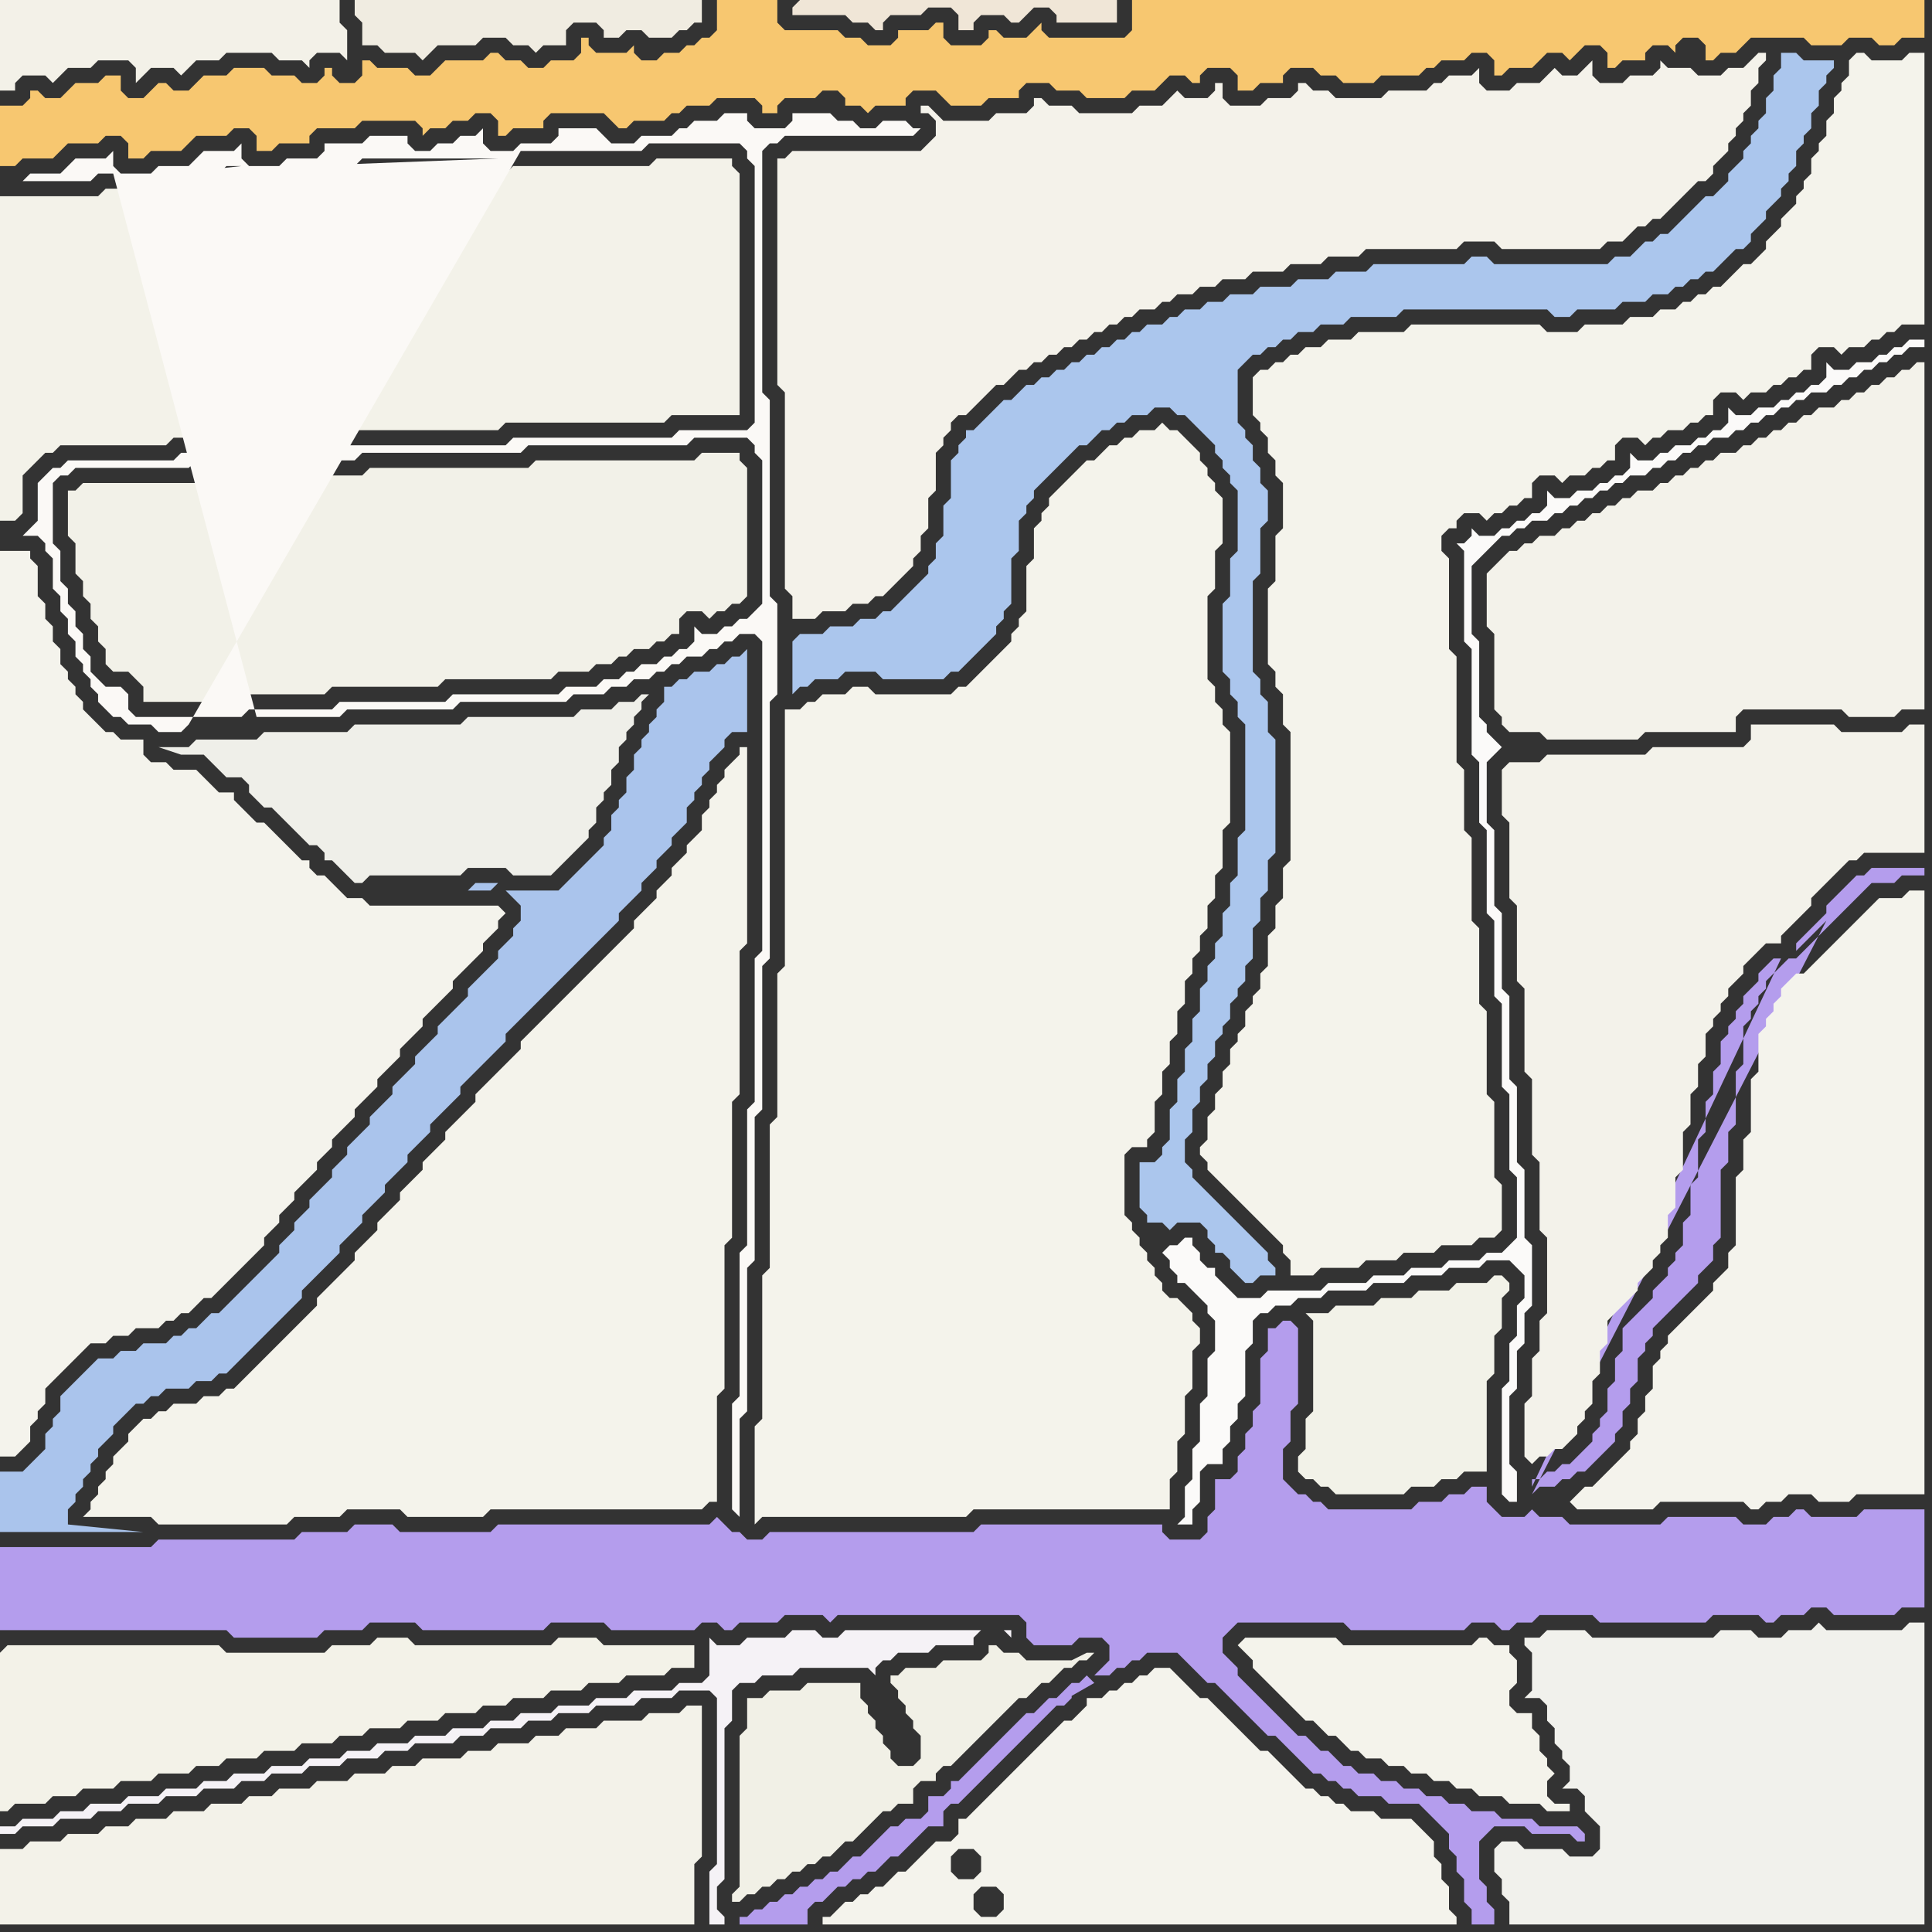 <svg width="256" height="256" xmlns="http://www.w3.org/2000/svg"><rect width="100%" height="100%" fill="#333333" stroke="none"/><script> 
var tempColor;
function hoverPath(evt){
obj = evt.target;
tempColor = obj.getAttribute("fill");
obj.setAttribute("fill","red");
//alert(tempColor);
//obj.setAttribute("stroke","red");}
function recoverPath(evt){
obj = evt.target;
obj.setAttribute("fill", tempColor);
//obj.setAttribute("stroke", tempColor);
}</script><path onmouseover="hoverPath(evt)" onmouseout="recoverPath(evt)" fill="rgb(247,199,112)" d="M  1,14l -1,0 0,8 2,0 1,-1 4,0 1,-1 1,-1 4,0 1,-1 2,0 1,1 0,2 2,0 1,-1 4,0 1,-1 1,-1 4,0 1,-1 2,0 1,1 0,2 2,0 1,-1 4,0 0,-1 1,-1 5,0 1,-1 7,0 1,1 0,1 1,-1 2,0 1,-1 2,0 1,-1 2,0 1,1 0,2 1,0 1,-1 4,0 0,-1 1,-1 7,0 1,1 1,1 1,0 1,-1 4,0 1,-1 1,0 1,-1 3,0 1,-1 5,0 1,1 0,1 2,0 0,-1 1,-1 4,0 1,-1 2,0 1,1 0,1 2,0 1,1 1,-1 4,0 0,-1 1,-1 3,0 1,1 1,1 4,0 1,-1 4,0 0,-1 1,-1 3,0 1,1 3,0 1,1 5,0 1,-1 3,0 1,-1 1,-1 2,0 1,1 1,0 0,-1 1,-1 3,0 1,1 0,2 2,0 1,-1 3,0 0,-1 1,-1 3,0 1,1 2,0 1,1 4,0 1,-1 5,0 1,-1 1,0 1,-1 3,0 1,-1 2,0 1,1 0,2 1,0 1,-1 3,0 1,-1 1,-1 2,0 1,1 1,-1 1,-1 2,0 1,1 0,2 1,0 1,-1 3,0 0,-1 1,-1 2,0 1,1 0,-1 1,-1 2,0 1,1 0,2 1,0 1,-1 2,0 1,-1 1,-1 7,0 1,1 4,0 1,-1 3,0 1,1 2,0 1,-1 3,0 0,-5 -105,0 0,4 -1,1 -10,0 -1,-1 0,-1 -1,1 0,0 -1,1 -3,0 -1,-1 -1,0 0,1 -1,1 -4,0 -1,-1 0,-2 -1,0 -1,1 -4,0 0,1 -1,1 -3,0 -1,-1 -2,0 -1,-1 -7,0 -1,-1 0,-3 -8,0 0,4 -1,1 -1,0 -1,1 -1,0 -1,1 -2,0 -1,1 -2,0 -1,-1 0,-1 -1,1 -4,0 -1,-1 0,-1 -1,0 0,2 -1,1 -3,0 -1,1 -2,0 -1,-1 -2,0 -1,-1 -1,0 -1,1 -5,0 -1,1 -1,1 -2,0 -1,-1 -4,0 -1,-1 -1,0 0,2 -1,1 -2,0 -1,-1 0,-1 -1,0 0,1 -1,1 -2,0 -1,-1 -3,0 -1,-1 -4,0 -1,1 -3,0 -1,1 -1,1 -2,0 -1,-1 -1,0 -1,1 -1,1 -2,0 -1,-1 0,-2 -2,0 -1,1 -3,0 -1,1 -1,1 -2,0 -1,-1 -1,0 0,1 -1,1Z"/>
<path onmouseover="hoverPath(evt)" onmouseout="recoverPath(evt)" fill="rgb(243,242,233)" d="M  0,28l 0,41 2,0 1,-1 0,-5 1,-1 1,-1 1,-1 1,0 1,-1 14,0 1,-1 21,0 1,-1 21,0 1,-1 21,0 1,-1 9,0 0,-32 -1,-1 0,-1 -10,0 -1,1 -18,0 -1,1 -18,0 -1,1 -17,0 -1,1 -16,0 -1,1 -13,0Z"/>
<path onmouseover="hoverPath(evt)" onmouseout="recoverPath(evt)" fill="rgb(170,196,236)" d="M  1,195l -1,0 0,8 19,0 -10,-1 0,-2 1,-1 0,-1 1,-1 0,-1 1,-1 0,-1 1,-1 0,-1 1,-1 1,-1 0,-1 1,-1 1,-1 1,-1 1,0 1,-1 1,0 1,-1 3,0 1,-1 2,0 1,-1 1,0 1,-1 6,-6 1,-1 1,-1 1,-1 0,-1 1,-1 3,-3 1,-1 0,-1 1,-1 1,-1 1,-1 0,-1 1,-1 1,-1 1,-1 0,-1 1,-1 1,-1 1,-1 0,-1 1,-1 1,-1 1,-1 0,-1 1,-1 3,-3 0,-1 6,-6 0,-1 1,-1 1,-1 1,-1 1,-1 1,-1 1,-1 1,-1 1,-1 1,-1 1,-1 1,-1 1,-1 1,-1 1,-1 1,-1 0,-1 1,-1 1,-1 1,-1 0,-1 1,-1 1,-1 0,-1 1,-1 1,-1 0,-1 1,-1 1,-1 0,-2 1,-1 0,-1 1,-1 0,-1 1,-1 0,-1 1,-1 1,-1 0,-1 1,-1 2,0 0,-11 -1,1 -1,0 -1,1 -1,0 -1,1 -2,0 -1,1 -1,0 -1,1 -1,0 0,2 -1,1 0,1 -1,1 0,1 -1,1 0,1 -1,1 0,2 -1,1 0,2 -1,1 0,1 -1,1 0,2 -1,1 0,1 -1,1 -1,1 -3,3 -1,1 -7,0 1,1 1,1 0,2 -1,1 0,1 -1,1 -1,1 0,1 -1,1 -1,1 -1,1 -1,1 0,1 -1,1 -1,1 -1,1 -1,1 0,1 -1,1 -1,1 -1,1 0,1 -1,1 -1,1 -1,1 0,1 -1,1 -1,1 -1,1 0,1 -1,1 -1,1 -1,1 0,1 -1,1 -1,1 0,1 -1,1 -1,1 -1,1 0,1 -1,1 -1,1 0,1 -1,1 -1,1 0,1 -1,1 -1,1 -1,1 -1,1 -1,1 -1,1 -1,1 -1,1 -1,0 -1,1 -1,1 -1,0 -1,1 -1,0 -1,1 -3,0 -1,1 -2,0 -1,1 -2,0 -1,1 -1,1 -1,1 -1,1 -1,1 0,2 -1,1 0,1 -1,1 0,2 -1,1 -1,1 -1,1 -2,0 65,-78 -3,0 -1,1 3,0 1,-1 -65,78Z"/>
<path onmouseover="hoverPath(evt)" onmouseout="recoverPath(evt)" fill="rgb(242,241,232)" d="M  10,65l -1,0 0,6 1,1 0,4 1,1 0,2 1,1 0,2 1,1 0,2 1,1 0,2 1,1 2,0 2,2 0,2 12,0 1,-1 11,0 1,-1 14,0 1,-1 14,0 1,-1 4,0 1,-1 2,0 1,-1 1,0 1,-1 2,0 1,-1 1,0 1,-1 1,0 0,-2 1,-1 2,0 1,1 1,-1 1,0 1,-1 1,0 1,-1 0,-17 -1,-1 0,-1 -5,0 -1,1 -21,0 -1,1 -21,0 -1,1 -21,0 -1,1 -15,0 -1,1Z"/>
<path onmouseover="hoverPath(evt)" onmouseout="recoverPath(evt)" fill="rgb(239,239,233)" d="M  30,98l -4,0 -1,1 -4,0 3,1 3,0 1,1 1,1 1,1 2,0 1,1 0,1 1,1 1,1 1,0 1,1 1,1 1,1 1,1 1,1 1,0 1,1 0,1 1,0 1,1 1,1 1,1 1,0 1,-1 12,0 1,-1 5,0 1,1 5,0 3,-3 1,-1 1,-1 0,-1 1,-1 0,-2 1,-1 0,-1 1,-1 0,-2 1,-1 0,-2 1,-1 0,-1 1,-1 0,-1 1,-1 0,-1 1,-1 -1,0 -1,1 -2,0 -1,1 -4,0 -1,1 -14,0 -1,1 -14,0 -1,1 -11,0 -1,1Z"/>
<path onmouseover="hoverPath(evt)" onmouseout="recoverPath(evt)" fill="rgb(244,243,235)" d="M  106,94l -2,0 0,34 -1,1 0,19 -1,1 0,19 -1,1 0,19 -1,1 0,13 1,-1 27,0 1,-1 26,0 0,-4 1,-1 0,-4 1,-1 0,-5 1,-1 0,-5 1,-1 0,-2 -1,-1 0,-1 -1,-1 -1,-1 -1,0 -1,-1 0,-1 -1,-1 0,-1 -1,-1 0,-1 -1,-1 0,-1 -1,-1 0,-1 -1,-1 0,-8 1,-1 2,0 0,-1 1,-1 0,-4 1,-1 0,-3 1,-1 0,-3 1,-1 0,-3 1,-1 0,-3 1,-1 0,-2 1,-1 0,-2 1,-1 0,-3 1,-1 0,-3 1,-1 0,-5 1,-1 0,-12 -1,-1 0,-2 -1,-1 0,-2 -1,-1 0,-11 1,-1 0,-5 1,-1 0,-6 -1,-1 0,-1 -1,-1 0,-1 -1,-1 0,-1 -1,-1 -1,-1 -1,-1 -1,0 -1,-1 -1,1 -2,0 -1,1 -1,0 -1,1 -1,0 -1,1 -1,1 -1,0 -1,1 -3,3 -1,1 0,1 -1,1 0,1 -1,1 0,4 -1,1 0,6 -1,1 0,1 -1,1 0,1 -1,1 -3,3 -1,1 -1,1 -1,0 -1,1 -10,0 -1,-1 -2,0 -1,1 -3,0 -1,1 -1,0 -1,1Z"/>
<path onmouseover="hoverPath(evt)" onmouseout="recoverPath(evt)" fill="rgb(245,242,246)" d="M  116,222l 0,-1 1,-1 1,0 1,-1 4,0 1,-1 5,0 0,-1 1,-1 3,0 1,1 0,-1 -22,0 -1,1 -2,0 -1,-1 -3,0 -1,1 -5,0 -1,1 -3,0 -1,-1 0,5 -1,1 -3,0 -1,1 -5,0 -1,1 -4,0 -1,1 -4,0 -1,1 -4,0 -1,1 -3,0 -1,1 -4,0 -1,1 -4,0 -1,1 -4,0 -1,1 -3,0 -1,1 -4,0 -1,1 -4,0 -1,1 -4,0 -1,1 -3,0 -1,1 -4,0 -1,1 -4,0 -1,1 -4,0 -1,1 -3,0 -1,1 -4,0 -1,1 -2,0 0,1 2,0 1,-1 4,0 1,-1 4,0 1,-1 3,0 1,-1 4,0 1,-1 4,0 1,-1 4,0 1,-1 3,0 1,-1 4,0 1,-1 4,0 1,-1 4,0 1,-1 3,0 1,-1 5,0 1,-1 3,0 1,-1 4,0 1,-1 3,0 1,-1 4,0 1,-1 5,0 1,-1 4,0 1,-1 4,0 1,1 0,22 -1,1 0,7 2,0 0,-1 -1,-1 0,-3 1,-1 0,-20 1,-1 0,-4 1,-1 2,0 1,-1 4,0 1,-1 9,0 1,1Z"/>
<path onmouseover="hoverPath(evt)" onmouseout="recoverPath(evt)" fill="rgb(244,243,236)" d="M  137,232l 0,0 -1,1 -1,1 -1,1 -1,1 -1,1 -1,1 -1,1 -1,1 -1,1 -1,0 0,2 -1,1 -2,0 -1,1 -1,1 -1,1 -1,1 -1,0 -1,1 -1,1 -1,0 -1,1 -1,0 -1,1 -1,0 -2,2 -1,0 0,1 84,0 0,-1 -1,-1 0,-3 -1,-1 0,-2 -1,-1 0,-2 -1,-1 -2,-2 -4,0 -1,-1 -3,0 -1,-1 -1,0 -1,-1 -1,0 -1,-1 -1,0 -1,-1 -1,-1 -1,-1 -1,-1 -1,-1 -1,0 -1,-1 -1,-1 -1,-1 -1,-1 -1,-1 -1,-1 -1,-1 -1,0 -1,-1 -1,-1 -1,-1 -1,-1 -2,0 -1,1 -1,0 -1,1 -1,0 -1,1 -1,0 -1,1 -2,0 0,1 -1,1 -1,1 -1,0 -1,1 -1,1 -1,1 -1,1 -5,22 -2,0 -1,-1 0,-2 1,-1 2,0 1,1 0,2 -1,1 5,-22 -8,17 -2,0 -1,-1 0,-2 1,-1 2,0 1,1 0,2 -1,1 8,-17Z"/>
<path onmouseover="hoverPath(evt)" onmouseout="recoverPath(evt)" fill="rgb(244,243,235)" d="M  164,218l 0,0 1,1 1,1 0,1 1,1 1,1 1,1 1,1 1,1 1,1 1,1 1,0 1,1 1,1 1,0 1,1 1,1 1,0 1,1 2,0 1,1 2,0 1,1 2,0 1,1 2,0 1,1 2,0 1,1 3,0 1,1 4,0 1,1 3,0 0,-1 -2,0 -1,-1 0,-2 1,-1 -1,-1 0,-1 -1,-1 0,-2 -1,-1 0,-2 -2,0 -1,-1 0,-2 1,-1 0,-3 -1,-1 0,-1 -2,0 -1,-1 -1,0 -1,1 -17,0 -1,-1 -12,0 -1,1Z"/>
<path onmouseover="hoverPath(evt)" onmouseout="recoverPath(evt)" fill="rgb(244,243,235)" d="M  166,50l 0,5 1,1 0,1 1,1 0,2 1,1 0,2 1,1 0,6 -1,1 0,6 -1,1 0,10 1,1 0,2 1,1 0,4 1,1 0,17 -1,1 0,4 -1,1 0,3 -1,1 0,4 -1,1 0,2 -1,1 0,1 -1,1 0,2 -1,1 0,1 -1,1 0,2 -1,1 0,2 -1,1 0,2 -1,1 0,3 -1,1 0,1 1,1 0,1 6,6 1,1 1,1 1,1 1,1 0,1 1,1 0,2 3,0 1,-1 5,0 1,-1 4,0 1,-1 4,0 1,-1 4,0 1,-1 2,0 1,-1 0,-6 -1,-1 0,-10 -1,-1 0,-11 -1,-1 0,-10 -1,-1 0,-11 -1,-1 0,-8 -1,-1 0,-14 -1,-1 0,-12 -1,-1 0,-2 1,-1 1,0 0,-1 1,-1 2,0 1,1 1,-1 1,0 1,-1 1,0 1,-1 1,0 0,-2 1,-1 2,0 1,1 1,-1 2,0 1,-1 1,0 1,-1 1,0 0,-2 1,-1 2,0 1,1 1,-1 1,0 1,-1 2,0 1,-1 1,0 1,-1 1,0 0,-2 1,-1 2,0 1,1 1,-1 2,0 1,-1 1,0 1,-1 1,0 1,-1 1,0 0,-2 1,-1 2,0 1,1 1,-1 2,0 1,-1 1,0 1,-1 1,0 1,-1 3,0 0,-36 -2,0 -1,1 -4,0 -1,-1 -1,0 -1,1 0,2 -1,1 0,1 -1,1 0,2 -1,1 0,2 -1,1 0,1 -1,1 0,2 -1,1 0,1 -1,1 0,1 -1,1 -1,1 0,1 -1,1 -1,1 0,1 -1,1 -1,1 -1,0 -1,1 -1,1 -1,1 -1,0 -1,1 -1,0 -1,1 -1,0 -1,1 -2,0 -1,1 -3,0 -1,1 -5,0 -1,1 -4,0 -1,-1 -17,0 -1,1 -6,0 -1,1 -3,0 -1,1 -2,0 -1,1 -1,0 -1,1 -1,0 -1,1 -1,0 -1,1Z"/>
<path onmouseover="hoverPath(evt)" onmouseout="recoverPath(evt)" fill="rgb(242,242,232)" d="M  174,176l 0,11 -1,1 0,4 -1,1 0,2 1,1 1,0 1,1 1,0 1,1 9,0 1,-1 3,0 1,-1 2,0 1,-1 3,0 0,-12 1,-1 0,-5 1,-1 0,-4 1,-1 0,-1 -1,-1 -1,0 -1,1 -4,0 -1,1 -4,0 -1,1 -4,0 -1,1 -5,0 -1,1 -3,0 1,1Z"/>
<path onmouseover="hoverPath(evt)" onmouseout="recoverPath(evt)" fill="rgb(241,241,236)" d="M  206,216l -1,0 -1,1 -2,0 0,1 1,1 0,5 -1,1 2,0 1,1 0,2 1,1 0,2 1,1 0,1 1,1 0,2 -1,1 2,0 1,1 0,2 1,1 1,1 0,3 -1,1 -3,0 -1,-1 -5,0 -1,-1 -2,0 -1,1 0,3 1,1 0,2 1,1 0,3 55,0 0,-40 -2,0 -1,1 -10,0 -1,-1 -1,1 -3,0 -1,1 -3,0 -1,-1 -4,0 -1,1 -16,0 -1,-1Z"/>
<path onmouseover="hoverPath(evt)" onmouseout="recoverPath(evt)" fill="rgb(180,157,237)" d="M  1,205l -1,0 0,11 30,0 1,1 11,0 1,-1 5,0 1,-1 6,0 1,1 16,0 1,-1 7,0 1,1 11,0 1,-1 2,0 1,1 1,0 1,-1 5,0 1,-1 5,0 1,1 1,-1 24,0 1,1 0,2 1,1 5,0 1,-1 3,0 1,1 0,2 -1,1 -1,1 2,0 1,-1 1,0 1,-1 1,0 1,-1 4,0 1,1 1,1 1,1 1,1 1,0 1,1 1,1 1,1 1,1 1,1 1,1 1,1 1,0 1,1 1,1 1,1 1,1 1,1 1,0 1,1 1,0 1,1 1,0 1,1 3,0 1,1 4,0 1,1 1,1 1,1 1,1 0,2 1,1 0,2 1,1 0,3 1,1 0,2 3,0 0,-2 -1,-1 0,-2 -1,-1 0,-5 1,-1 1,-1 4,0 1,1 5,0 1,1 1,0 0,-1 -1,-1 -5,0 -1,-1 -4,0 -1,-1 -3,0 -1,-1 -2,0 -1,-1 -2,0 -1,-1 -2,0 -1,-1 -2,0 -1,-1 -2,0 -1,-1 -1,0 -1,-1 -1,-1 -1,0 -1,-1 -1,-1 -1,0 -1,-1 -1,-1 -1,-1 -1,-1 -1,-1 -1,-1 -1,-1 -1,-1 0,-1 -1,-1 -1,-1 0,-2 1,-1 1,-1 14,0 1,1 15,0 1,-1 3,0 1,1 1,0 1,-1 2,0 1,-1 7,0 1,1 14,0 1,-1 6,0 1,1 1,0 1,-1 3,0 1,-1 2,0 1,1 8,0 1,-1 3,0 0,-13 -8,0 -1,1 -6,0 -1,-1 -1,0 -1,1 -2,0 -1,1 -3,0 -1,-1 -9,0 -1,1 -12,0 -1,-1 -3,0 -1,-1 0,0 -1,1 -3,0 -1,-1 -1,-1 0,-2 -2,0 -1,1 -2,0 -1,1 -3,0 -1,1 -11,0 -1,-1 -1,0 -1,-1 -1,0 -1,-1 -1,-1 0,-4 1,-1 0,-4 1,-1 0,-10 -1,-1 -1,0 -1,1 -1,0 0,3 -1,1 0,6 -1,1 0,2 -1,1 0,2 -1,1 0,2 -1,1 -2,0 0,4 -1,1 0,2 -1,1 -4,0 -1,-1 0,-1 -24,0 -1,1 -27,0 -1,1 -2,0 -1,-1 -1,0 -1,-1 -1,-1 -1,1 -28,0 -1,1 -12,0 -1,-1 -5,0 -1,1 -6,0 -1,1 -18,0 -1,1 -19,0 144,18 -1,-1 0,0 -1,1 -1,0 -1,1 -1,1 -1,0 -1,1 -1,1 -1,0 -1,1 -1,1 -3,3 -1,1 -3,3 -1,0 0,1 -1,1 -2,0 0,2 -1,1 -2,0 -1,1 -1,0 -1,1 -1,1 -1,1 -1,1 -1,0 -1,1 -1,1 -1,0 -1,1 -1,0 -1,1 -1,0 -1,1 -1,0 -1,1 -1,0 -1,1 -1,0 -1,1 -1,0 0,1 9,0 0,-2 1,-1 1,0 1,-1 1,-1 1,0 1,-1 1,0 1,-1 1,0 1,-1 1,-1 1,0 1,-1 1,-1 1,-1 1,-1 2,0 0,-2 1,-1 1,0 1,-1 3,-3 1,-1 1,-1 1,-1 1,-1 1,-1 1,-1 1,-1 1,-1 1,-1 1,0 1,-1 0,-1 -1,1 -2,1 -1,1 7,-4 -144,-18 143,18 0,0 -143,-18 202,-7 1,-1 2,0 1,-1 1,0 1,-1 1,0 3,-3 1,-1 0,-1 1,-1 0,-2 1,-1 0,-2 1,-1 0,-3 1,-1 0,-1 1,-1 0,-1 1,-1 1,-1 1,-1 1,-1 1,-1 1,-1 0,-1 1,-1 1,-1 0,-2 1,-1 0,-9 1,-1 0,-4 1,-1 0,-7 1,-1 0,-5 1,-1 0,-1 1,-1 0,-1 1,-1 0,-1 1,-1 1,-1 1,-1 1,0 1,-1 1,-1 3,-3 1,-1 3,-3 1,-1 3,0 1,-1 3,0 0,-1 -7,0 -1,1 -1,0 -3,3 -1,1 0,1 -1,1 -1,1 -1,1 -1,1 0,1 1,-1 1,-1 2,-2 -39,76 -202,7 235,-78 -1,0 -1,1 -1,1 0,1 -1,1 -1,1 0,1 -1,1 0,1 -1,1 0,1 -1,1 0,3 -1,1 0,3 -1,1 0,4 -1,1 0,5 -1,1 0,4 -1,1 0,3 -1,1 0,1 -1,1 0,1 -1,1 -1,1 0,1 -1,1 -1,1 -1,1 -1,1 0,3 -1,1 0,3 -1,1 0,3 -1,1 0,1 -1,1 0,1 -3,3 -1,0 -1,1 -1,0 -1,1 -1,0 0,1 33,-70 -235,78Z"/>
<path onmouseover="hoverPath(evt)" onmouseout="recoverPath(evt)" fill="rgb(243,242,232)" d="M  0,219l 0,21 1,0 1,-1 4,0 1,-1 3,0 1,-1 4,0 1,-1 4,0 1,-1 4,0 1,-1 3,0 1,-1 4,0 1,-1 4,0 1,-1 4,0 1,-1 3,0 1,-1 4,0 1,-1 4,0 1,-1 4,0 1,-1 3,0 1,-1 4,0 1,-1 4,0 1,-1 4,0 1,-1 5,0 1,-1 3,0 0,-3 -12,0 -1,-1 -5,0 -1,1 -18,0 -1,-1 -4,0 -1,1 -5,0 -1,1 -13,0 -1,-1 -28,0 -1,1Z"/>
<path onmouseover="hoverPath(evt)" onmouseout="recoverPath(evt)" fill="rgb(243,242,233)" d="M  0,247l 0,8 92,0 0,-8 1,-1 0,-20 -2,0 -1,1 -4,0 -1,1 -5,0 -1,1 -4,0 -1,1 -3,0 -1,1 -4,0 -1,1 -3,0 -1,1 -5,0 -1,1 -3,0 -1,1 -4,0 -1,1 -4,0 -1,1 -4,0 -1,1 -3,0 -1,1 -4,0 -1,1 -4,0 -1,1 -4,0 -1,1 -3,0 -1,1 -4,0 -1,1 -4,0 -1,1 -3,0Z"/>
<path onmouseover="hoverPath(evt)" onmouseout="recoverPath(evt)" fill="rgb(244,243,236)" d="M  0,97l 0,96 2,0 1,-1 0,0 1,-1 0,-2 1,-1 0,-1 1,-1 0,-2 1,-1 1,-1 3,-3 1,-1 2,0 1,-1 2,0 1,-1 3,0 1,-1 1,0 1,-1 1,0 1,-1 1,-1 1,0 1,-1 1,-1 1,-1 1,-1 1,-1 1,-1 1,-1 0,-1 1,-1 1,-1 0,-1 1,-1 1,-1 0,-1 1,-1 1,-1 1,-1 0,-1 1,-1 1,-1 0,-1 3,-3 0,-1 1,-1 1,-1 1,-1 0,-1 1,-1 1,-1 1,-1 0,-1 1,-1 1,-1 1,-1 0,-1 1,-1 3,-3 0,-1 3,-3 1,-1 0,-1 1,-1 1,-1 0,-1 1,-1 -1,-1 -17,0 -1,-1 -2,0 -1,-1 -1,-1 -1,-1 -1,0 -1,-1 0,-1 -1,0 -1,-1 -1,-1 -1,-1 -1,-1 -1,-1 -1,0 -1,-1 -1,-1 -1,-1 0,-1 -2,0 -1,-1 -1,-1 -1,-1 -3,0 -1,-1 -2,0 -1,-1 0,-2 -3,0 -1,-1 -1,0 -1,-1 -1,-1 -1,-1 0,-1 -1,-1 0,-1 -1,-1 0,-1 -1,-1 0,-2 -1,-1 0,-2 -1,-1 0,-2 -1,-1 0,-4 -1,-1 0,-1 -4,0Z"/>
<path onmouseover="hoverPath(evt)" onmouseout="recoverPath(evt)" fill="rgb(244,243,235)" d="M  18,189l 0,0 -1,1 0,1 -1,1 -1,1 0,1 -1,1 0,1 -1,1 0,1 -1,1 0,1 -1,1 9,0 1,1 17,0 1,-1 6,0 1,-1 7,0 1,1 10,0 1,-1 28,0 1,-1 1,0 0,-14 1,-1 0,-19 1,-1 0,-18 1,-1 0,-19 1,-1 0,-26 -1,0 0,1 -1,1 -1,1 0,1 -1,1 0,1 -1,1 0,1 -1,1 0,2 -1,1 -1,1 0,1 -1,1 -1,1 0,1 -1,1 -1,1 0,1 -1,1 -1,1 -1,1 0,1 -1,1 -4,4 -1,1 -1,1 -1,1 -1,1 -1,1 -3,3 -1,1 -1,1 0,1 -1,1 -1,1 -1,1 -1,1 -1,1 -1,1 0,1 -1,1 -1,1 -1,1 -1,1 0,1 -1,1 -1,1 -1,1 0,1 -1,1 -1,1 -1,1 0,1 -2,2 -1,1 0,1 -1,1 -1,1 -1,1 0,1 -1,1 -1,1 -1,1 -1,1 -1,1 0,1 -1,1 -3,3 -1,1 -3,3 -1,1 -1,1 -1,1 -1,0 -1,1 -2,0 -1,1 -3,0 -1,1 -1,0 -1,1 -1,0 -1,1Z"/>
<path onmouseover="hoverPath(evt)" onmouseout="recoverPath(evt)" fill="rgb(251,249,246)" d="M  26,95l -8,0 -1,-1 0,-2 -1,-1 -2,0 -1,-1 -1,-1 0,-2 -1,-1 0,-2 -1,-1 0,-2 -1,-1 0,-2 -1,-1 0,-4 -1,-1 0,-8 1,-1 1,0 1,-1 15,0 1,-1 21,0 1,-1 21,0 1,-1 21,0 1,-1 7,0 1,1 0,1 1,1 0,19 -1,1 -1,1 -1,0 -1,1 -1,0 -1,1 -2,0 -1,-1 0,2 -1,1 -1,0 -1,1 -1,0 -1,1 -2,0 -1,1 -1,0 -1,1 -2,0 -1,1 -4,0 -1,1 -14,0 -1,1 -14,0 -1,1 -11,0 -1,1 13,0 1,-1 14,0 1,-1 14,0 1,-1 4,0 1,-1 2,0 1,-1 2,0 1,-1 1,0 1,-1 1,0 1,-1 2,0 1,-1 1,0 1,-1 1,0 1,-1 2,0 1,1 0,41 -1,1 0,19 -1,1 0,18 -1,1 0,19 -1,1 0,14 1,1 0,-13 1,-1 0,-19 1,-1 0,-19 1,-1 0,-19 1,-1 0,-34 1,-1 0,-12 -1,-1 0,-26 -1,-1 0,-32 1,-1 1,0 1,-1 17,0 1,-1 -1,0 -1,-1 -3,0 -1,1 -2,0 -1,-1 -2,0 -1,-1 -5,0 0,1 -1,1 -4,0 -1,-1 0,-1 -3,0 -1,1 -3,0 -1,1 -1,0 -1,1 -4,0 -1,1 -3,0 -1,-1 -1,-1 -5,0 0,1 -1,1 -4,0 -1,1 -3,0 -1,-1 0,-2 -1,1 -2,0 -1,1 -2,0 -1,1 -2,0 -1,-1 0,-1 -5,0 -1,1 -5,0 0,1 -1,1 -4,0 -1,1 -4,0 -1,-1 0,-2 -1,1 -4,0 -1,1 -1,1 -4,0 -1,1 -4,0 -1,-1 0,-2 -1,1 -4,0 -1,1 -1,1 -4,0 -1,1 9,0 1,-1 2,0 19,72 -8,0 -3,-72 6,0 1,-1 2,0 -9,1 3,72 14,-73 7,0 1,-1 18,0 -26,1 -14,73 43,-75 16,0 1,-1 12,0 1,1 0,1 1,1 0,34 -1,1 -9,0 -1,1 -21,0 -1,1 -21,0 -1,1 -21,0 -1,1 -14,0 -1,1 -1,0 -1,1 -1,1 0,5 -1,1 -1,1 2,0 1,1 0,1 1,1 0,4 1,1 0,2 1,1 0,2 1,1 0,2 1,1 0,1 1,1 0,1 1,1 0,1 1,1 1,1 1,0 1,1 3,0 1,1 3,0 1,-1 0,0 44,-76 -43,75Z"/>
<path onmouseover="hoverPath(evt)" onmouseout="recoverPath(evt)" fill="rgb(243,241,232)" d="M  45,1l 0,-1 -45,0 0,12 2,0 0,-1 1,-1 3,0 1,1 1,-1 0,0 1,-1 3,0 1,-1 4,0 1,1 0,2 1,-1 0,0 1,-1 3,0 1,1 1,-1 1,-1 3,0 1,-1 6,0 1,1 3,0 1,1 0,-1 1,-1 3,0 1,1 0,-4 -1,-1Z"/>
<path onmouseover="hoverPath(evt)" onmouseout="recoverPath(evt)" fill="rgb(240,236,225)" d="M  48,3l 0,3 2,0 1,1 4,0 1,1 1,-1 0,0 1,-1 5,0 1,-1 3,0 1,1 2,0 1,1 1,-1 3,0 0,-2 1,-1 3,0 1,1 0,1 2,0 1,-1 2,0 1,1 3,0 1,-1 1,0 1,-1 1,0 0,-3 -46,0 0,2 1,1Z"/>
<path onmouseover="hoverPath(evt)" onmouseout="recoverPath(evt)" fill="rgb(240,230,215)" d="M  105,1l 0,1 7,0 1,1 2,0 1,1 1,0 0,-1 1,-1 4,0 1,-1 3,0 1,1 0,2 2,0 0,-1 1,-1 3,0 1,1 1,0 1,-1 0,0 1,-1 2,0 1,1 0,1 8,0 0,-3 -42,0 -1,1Z"/>
<path onmouseover="hoverPath(evt)" onmouseout="recoverPath(evt)" fill="rgb(244,242,234)" d="M  103,23l 0,28 1,1 0,26 1,1 0,3 3,0 1,-1 3,0 1,-1 2,0 1,-1 1,0 1,-1 1,-1 2,-2 0,-1 1,-1 0,-2 1,-1 0,-4 1,-1 0,-5 1,-1 0,-1 1,-1 0,-1 1,-1 1,0 1,-1 1,-1 2,-2 1,0 1,-1 1,-1 1,0 1,-1 1,0 1,-1 1,0 1,-1 1,0 1,-1 1,0 1,-1 1,0 1,-1 1,0 1,-1 1,0 1,-1 2,0 1,-1 1,0 1,-1 2,0 1,-1 2,0 1,-1 3,0 1,-1 4,0 1,-1 4,0 1,-1 4,0 1,-1 12,0 1,-1 4,0 1,1 13,0 1,-1 2,0 2,-2 1,0 1,-1 1,0 1,-1 1,-1 1,-1 1,-1 1,-1 1,0 1,-1 0,-1 1,-1 1,-1 0,-1 1,-1 0,-1 1,-1 0,-1 1,-1 0,-2 1,-1 0,-2 1,-1 0,-1 -1,0 -1,1 0,0 -1,1 -2,0 -1,1 -3,0 -1,-1 -3,0 -1,-1 0,1 -1,1 -3,0 -1,1 -3,0 -1,-1 0,-2 -1,1 0,0 -1,1 -2,0 -1,-1 -1,1 -1,1 -3,0 -1,1 -3,0 -1,-1 0,-2 -1,1 -3,0 -1,1 -1,0 -1,1 -5,0 -1,1 -6,0 -1,-1 -2,0 -1,-1 -1,0 0,1 -1,1 -3,0 -1,1 -4,0 -1,-1 0,-2 -1,0 0,1 -1,1 -3,0 -1,-1 -1,1 0,0 -1,1 -3,0 -1,1 -7,0 -1,-1 -3,0 -1,-1 -1,0 0,1 -1,1 -4,0 -1,1 -6,0 -1,-1 -1,-1 -1,0 0,1 1,0 1,1 0,2 -1,1 -1,1 -17,0 -1,1 -1,0 0,2 121,-15 -121,15Z"/>
<path onmouseover="hoverPath(evt)" onmouseout="recoverPath(evt)" fill="rgb(171,198,237)" d="M  105,85l 0,7 1,-1 1,0 1,-1 3,0 1,-1 4,0 1,1 8,0 1,-1 1,0 1,-1 2,-2 1,-1 1,-1 0,-1 1,-1 0,-1 1,-1 0,-6 1,-1 0,-4 1,-1 0,-1 1,-1 0,-1 2,-2 1,-1 1,-1 1,-1 1,-1 1,0 1,-1 1,-1 1,0 1,-1 1,0 1,-1 2,0 1,-1 2,0 1,1 1,0 1,1 1,1 1,1 1,1 0,1 1,1 0,1 1,1 0,1 1,1 0,8 -1,1 0,5 -1,1 0,9 1,1 0,2 1,1 0,2 1,1 0,14 -1,1 0,5 -1,1 0,3 -1,1 0,3 -1,1 0,2 -1,1 0,2 -1,1 0,3 -1,1 0,3 -1,1 0,3 -1,1 0,3 -1,1 0,4 -1,1 0,1 -1,1 -2,0 0,6 1,1 0,1 2,0 1,1 1,-1 3,0 1,1 0,1 1,1 0,1 1,0 1,1 0,1 1,1 1,1 1,0 1,-1 2,0 0,-1 -1,-1 0,-1 -1,-1 -1,-1 -1,-1 -1,-1 -1,-1 -1,-1 -1,-1 -1,-1 -1,-1 -1,-1 0,-1 -1,-1 0,-3 1,-1 0,-3 1,-1 0,-2 1,-1 0,-2 1,-1 0,-2 1,-1 0,-1 1,-1 0,-2 1,-1 0,-1 1,-1 0,-2 1,-1 0,-4 1,-1 0,-3 1,-1 0,-4 1,-1 0,-15 -1,-1 0,-4 -1,-1 0,-2 -1,-1 0,-12 1,-1 0,-6 1,-1 0,-4 -1,-1 0,-2 -1,-1 0,-2 -1,-1 0,-1 -1,-1 0,-7 1,-1 1,-1 1,0 1,-1 1,0 1,-1 1,0 1,-1 2,0 1,-1 3,0 1,-1 6,0 1,-1 19,0 1,1 2,0 1,-1 5,0 1,-1 3,0 1,-1 2,0 1,-1 1,0 1,-1 1,0 1,-1 1,0 1,-1 1,-1 1,-1 1,0 1,-1 0,-1 1,-1 1,-1 0,-1 1,-1 1,-1 0,-1 1,-1 0,-1 1,-1 0,-2 1,-1 0,-1 1,-1 0,-2 1,-1 0,-2 1,-1 0,-1 1,-1 0,-1 -4,0 -1,-1 -2,0 0,2 -1,1 0,2 -1,1 0,2 -1,1 0,1 -1,1 0,1 -1,1 0,1 -1,1 -1,1 0,1 -1,1 -1,1 -1,0 -1,1 -1,1 -1,1 -2,2 -1,0 -1,1 -1,0 -1,1 -1,1 -2,0 -1,1 -15,0 -1,-1 -2,0 -1,1 -12,0 -1,1 -4,0 -1,1 -4,0 -1,1 -4,0 -1,1 -3,0 -1,1 -2,0 -1,1 -2,0 -1,1 -1,0 -1,1 -2,0 -1,1 -1,0 -1,1 -1,0 -1,1 -1,0 -1,1 -1,0 -1,1 -1,0 -1,1 -1,0 -1,1 -1,0 -1,1 -1,0 -1,1 -1,1 -1,0 -1,1 -2,2 -1,1 -1,0 0,1 -1,1 0,1 -1,1 0,5 -1,1 0,4 -1,1 0,2 -1,1 0,1 -1,1 -1,1 -1,1 -1,1 -1,1 -1,0 -1,1 -2,0 -1,1 -3,0 -1,1 -3,0 -1,1Z"/>
<path onmouseover="hoverPath(evt)" onmouseout="recoverPath(evt)" fill="rgb(241,240,230)" d="M  122,233l 0,0 -1,1 -2,0 -1,-1 0,-1 -1,-1 0,-1 -1,-1 0,-1 -1,-1 0,-1 -1,-1 0,-2 -7,0 -1,1 -4,0 -1,1 -2,0 0,4 -1,1 0,20 -1,1 0,1 1,0 1,-1 1,0 1,-1 1,0 1,-1 1,0 1,-1 1,0 1,-1 1,0 1,-1 1,0 1,-1 1,-1 1,0 1,-1 1,-1 1,-1 1,-1 1,0 1,-1 2,0 0,-2 1,-1 2,0 0,-1 1,-1 1,0 1,-1 1,-1 1,-1 1,-1 1,-1 1,-1 2,-2 1,-1 1,0 1,-1 1,-1 1,0 1,-1 1,-1 1,0 1,-1 1,0 1,-1 -1,0 -2,1 -6,0 -1,-1 -2,0 -1,-1 -1,0 0,1 -1,1 -5,0 -1,1 -4,0 -1,1 -1,0 0,1 1,1 0,1 1,1 0,1 1,1 0,1 1,1Z"/>
<path onmouseover="hoverPath(evt)" onmouseout="recoverPath(evt)" fill="rgb(251,250,249)" d="M  158,171l 0,0 1,1 1,1 0,1 1,1 0,4 -1,1 0,5 -1,1 0,5 -1,1 0,4 -1,1 0,4 -1,1 2,0 0,-2 1,-1 0,-4 1,-1 2,0 0,-2 1,-1 0,-2 1,-1 0,-2 1,-1 0,-6 1,-1 0,-3 1,-1 1,0 1,-1 2,0 1,-1 3,0 1,-1 5,0 1,-1 4,0 1,-1 4,0 1,-1 4,0 1,-1 3,0 1,1 1,1 0,3 -1,1 0,4 -1,1 0,5 -1,1 0,14 1,1 1,0 0,-4 -1,-1 0,-9 1,-1 0,-5 1,-1 0,-4 1,-1 0,-8 -1,-1 0,-9 -1,-1 0,-10 -1,-1 0,-11 -1,-1 0,-10 -1,-1 0,-10 -1,-1 0,-8 2,-2 -1,-1 -1,-1 0,-1 -1,-1 0,-10 -1,-1 0,-9 1,-1 1,-1 1,-1 1,-1 1,0 1,-1 1,0 1,-1 2,0 1,-1 1,0 1,-1 1,0 1,-1 1,0 1,-1 1,0 1,-1 1,0 1,-1 2,0 1,-1 1,0 1,-1 1,0 1,-1 1,0 1,-1 1,0 1,-1 2,0 1,-1 1,0 1,-1 1,0 1,-1 1,0 1,-1 1,0 1,-1 1,0 1,-1 2,0 1,-1 1,0 1,-1 1,0 1,-1 1,0 1,-1 1,0 1,-1 1,0 1,-1 2,0 0,-1 -2,0 -1,1 -1,0 -1,1 -1,0 -1,1 -2,0 -1,1 -2,0 -1,-1 0,2 -1,1 -1,0 -1,1 -1,0 -1,1 -1,0 -1,1 -2,0 -1,1 -2,0 -1,-1 0,2 -1,1 -1,0 -1,1 -1,0 -1,1 -2,0 -1,1 -1,0 -1,1 -2,0 -1,-1 0,2 -1,1 -1,0 -1,1 -1,0 -1,1 -2,0 -1,1 -2,0 -1,-1 0,2 -1,1 -1,0 -1,1 -1,0 -1,1 -1,0 -1,1 -2,0 -1,-1 0,1 -1,1 -1,0 1,1 0,12 1,1 0,14 1,1 0,8 1,1 0,11 1,1 0,10 1,1 0,11 1,1 0,10 1,1 0,8 -1,1 -1,1 -2,0 -1,1 -4,0 -1,1 -4,0 -1,1 -4,0 -1,1 -5,0 -1,1 -7,0 -1,1 -3,0 -1,-1 -1,-1 -1,-1 0,-1 -1,0 -1,-1 0,-1 -1,-1 0,-1 -1,0 -1,1 -1,0 -1,1 1,1 0,1 1,1 0,1 1,0 1,1Z"/>
<path onmouseover="hoverPath(evt)" onmouseout="recoverPath(evt)" fill="rgb(243,242,234)" d="M  199,74l 0,0 -1,1 -1,1 0,7 1,1 0,10 1,1 0,1 1,1 4,0 1,1 12,0 1,-1 12,0 0,-2 1,-1 13,0 1,1 6,0 1,-1 3,0 0,-46 -1,0 -1,1 -1,0 -1,1 -1,0 -1,1 -1,0 -1,1 -1,0 -1,1 -1,0 -1,1 -2,0 -1,1 -1,0 -1,1 -1,0 -1,1 -1,0 -1,1 -1,0 -1,1 -1,0 -1,1 -2,0 -1,1 -1,0 -1,1 -1,0 -1,1 -1,0 -1,1 -1,0 -1,1 -2,0 -1,1 -1,0 -1,1 -1,0 -1,1 -1,0 -1,1 -1,0 -1,1 -1,0 -1,1 -2,0 -1,1 -1,0 -1,1 -1,0 -1,1Z"/>
<path onmouseover="hoverPath(evt)" onmouseout="recoverPath(evt)" fill="rgb(243,242,234)" d="M  199,103l 0,5 1,1 0,10 1,1 0,10 1,1 0,11 1,1 0,10 1,1 0,9 1,1 0,10 -1,1 0,4 -1,1 0,5 -1,1 0,7 1,1 1,-1 1,0 1,-1 1,0 2,-2 0,-1 1,-1 0,-1 1,-1 0,-3 1,-1 0,-3 1,-1 0,-3 1,-1 1,-1 1,-1 1,-1 0,-1 1,-1 1,-1 0,-1 1,-1 0,-1 1,-1 0,-3 1,-1 0,-4 1,-1 0,-5 1,-1 0,-4 1,-1 0,-3 1,-1 0,-3 1,-1 0,-1 1,-1 0,-1 1,-1 0,-1 1,-1 1,-1 0,-1 1,-1 1,-1 1,-1 2,0 0,-1 1,-1 1,-1 1,-1 1,-1 0,-1 1,-1 1,-1 1,-1 1,-1 1,-1 1,0 1,-1 8,0 0,-17 -2,0 -1,1 -8,0 -1,-1 -11,0 0,2 -1,1 -12,0 -1,1 -13,0 -1,1 -4,0 -1,1Z"/>
<path onmouseover="hoverPath(evt)" onmouseout="recoverPath(evt)" fill="rgb(244,243,236)" d="M  208,199l 0,0 1,1 10,0 1,-1 11,0 1,1 1,0 1,-1 2,0 1,-1 3,0 1,1 4,0 1,-1 9,0 0,-80 -2,0 -1,1 -3,0 -1,1 -1,1 -1,1 -1,1 -1,1 -1,1 -1,1 -1,1 -1,1 -1,1 -1,0 -2,2 0,1 -1,1 0,1 -1,1 0,1 -1,1 0,5 -1,1 0,7 -1,1 0,4 -1,1 0,9 -1,1 0,2 -1,1 -1,1 0,1 -1,1 -1,1 -1,1 -1,1 -2,2 0,1 -1,1 0,1 -1,1 0,3 -1,1 0,2 -1,1 0,2 -1,1 0,1 -1,1 -1,1 -1,1 -1,1 -1,1 -1,0 -1,1 -1,1Z"/>
</svg>
